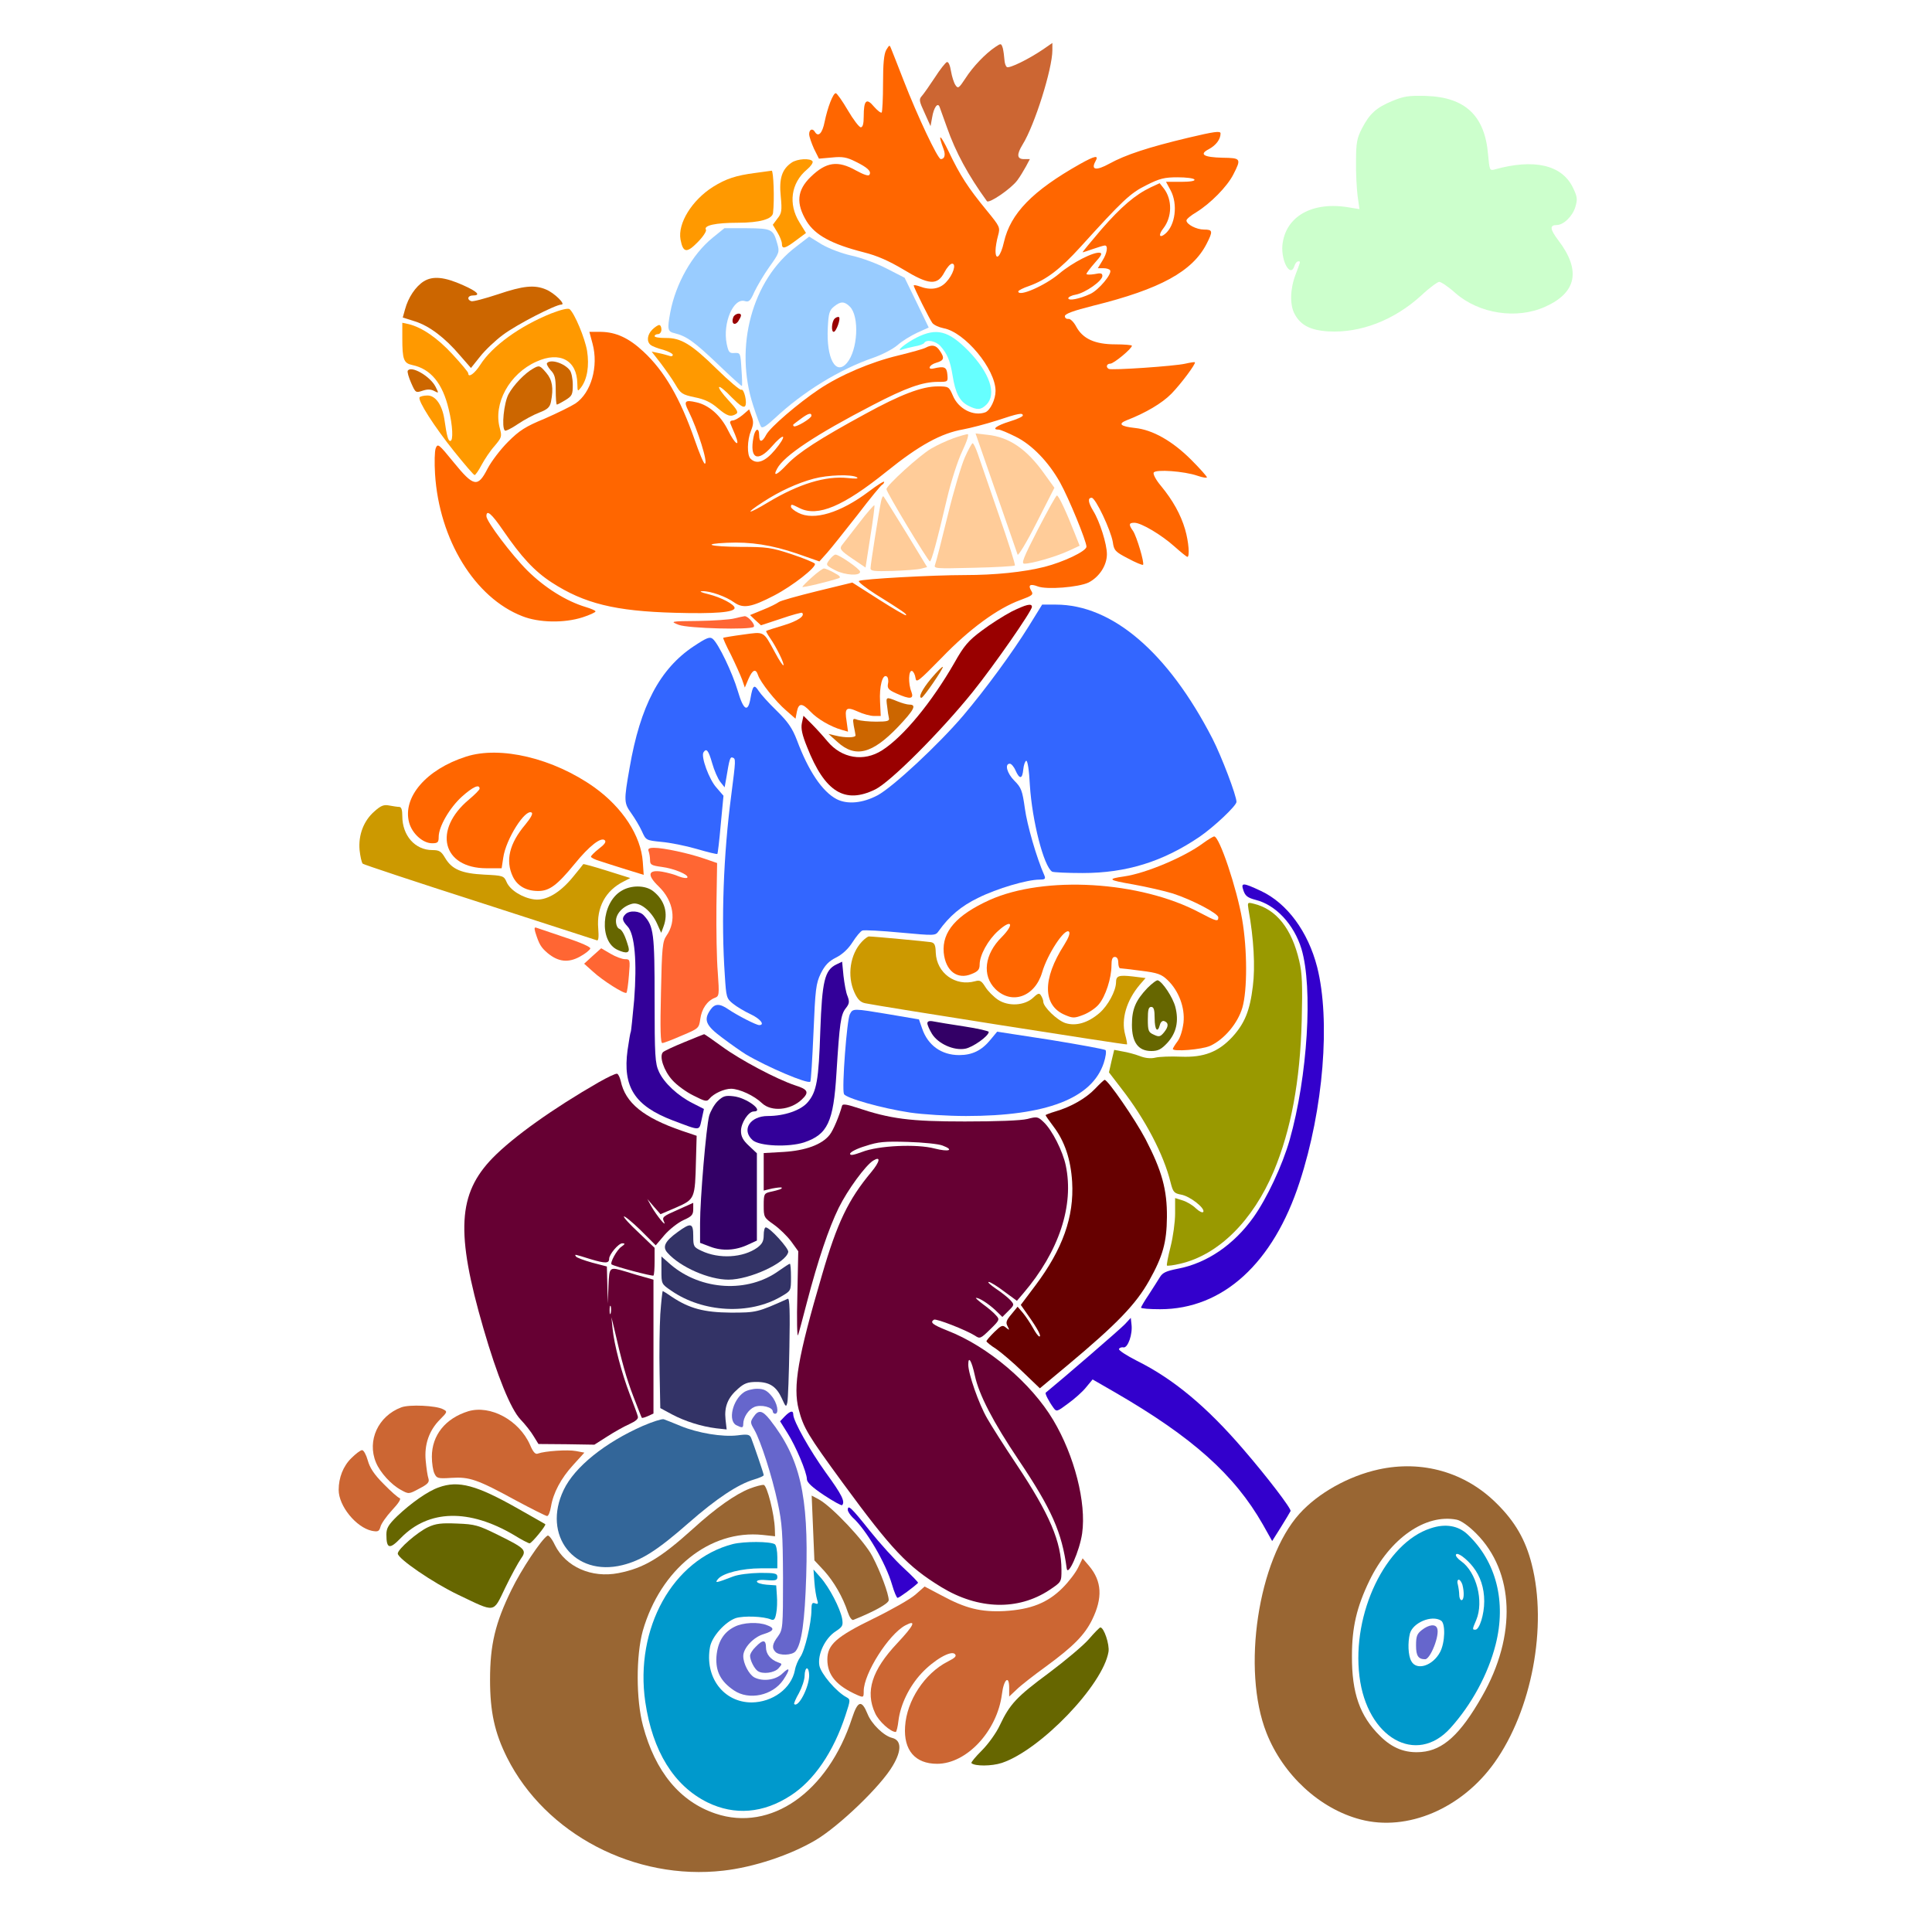 <?xml version="1.0" encoding="UTF-8" standalone="no"?>
<svg
   xmlns:dc="http://purl.org/dc/elements/1.1/"
   xmlns:cc="http://creativecommons.org/ns#"
   xmlns:rdf="http://www.w3.org/1999/02/22-rdf-syntax-ns#"
   xmlns:svg="http://www.w3.org/2000/svg"
   xmlns="http://www.w3.org/2000/svg"
   xmlns:sodipodi="http://sodipodi.sourceforge.net/DTD/sodipodi-0.dtd"
   xmlns:inkscape="http://www.inkscape.org/namespaces/inkscape"
   version="1.0"
   width="850pt"
   height="850pt"
   viewBox="0 0 850 850"
   preserveAspectRatio="xMidYMid meet"
   id="svg2"
   inkscape:version="0.91 r13725"
   sodipodi:docname="Animal_2018916_50.svg">
  <defs
     id="defs158" />
  <sodipodi:namedview
     pagecolor="#ffffff"
     bordercolor="#666666"
     borderopacity="1"
     objecttolerance="10"
     gridtolerance="10"
     guidetolerance="10"
     inkscape:pageopacity="0"
     inkscape:pageshadow="2"
     inkscape:window-width="1920"
     inkscape:window-height="979"
     id="namedview156"
     showgrid="false"
     inkscape:zoom="0.44423529"
     inkscape:cx="551.30554"
     inkscape:cy="360.18492"
     inkscape:window-x="0"
     inkscape:window-y="1"
     inkscape:window-maximized="1"
     inkscape:current-layer="svg2" />
  <g
     transform="translate(0,850) scale(0.1,-0.1)"
     fill="#000000"
     stroke="none"
     id="g6">
    <path
       d="M0 4250 l0 -4250 4250 0 4250 0 0 4250 0 4250 -4250 0 -4250 0 0 -4250z m4662 4054 c-7 -124 -50 -280 -113 -407 -28 -57 -28 -59 -9 -64 55 -15 -24 -154 -125 -221 l-44 -29 25 -24 c25 -23 26 -24 37 -4 23 41 114 129 182 175 81 54 217 130 234 130 6 0 11 -12 11 -26 0 -17 4 -24 13 -21 97 43 170 67 317 103 96 24 186 44 199 44 21 0 23 -3 16 -37 -3 -21 -13 -49 -22 -61 -20 -32 -12 -36 47 -25 57 12 64 6 55 -40 -19 -86 -82 -172 -170 -232 -30 -21 -55 -43 -55 -48 0 -6 22 -7 55 -3 67 8 70 -1 24 -92 -62 -124 -204 -212 -451 -279 -76 -20 -138 -41 -138 -46 0 -5 15 -24 33 -42 40 -40 105 -53 179 -36 28 6 54 9 59 6 10 -7 -5 -48 -33 -88 l-22 -30 107 6 c63 4 131 15 164 26 32 11 61 17 65 15 22 -14 -77 -171 -144 -229 -24 -20 -60 -46 -82 -57 l-39 -20 69 -33 c38 -19 95 -57 126 -84 67 -61 152 -171 141 -182 -5 -5 -40 2 -78 15 -39 13 -94 27 -124 31 l-54 7 37 -47 c72 -95 112 -214 104 -307 -3 -26 -8 -51 -11 -55 -4 -3 -32 18 -63 46 -60 55 -143 115 -149 109 -2 -2 2 -26 10 -53 17 -56 20 -135 4 -135 -5 0 -27 11 -47 25 -20 14 -42 25 -48 25 -6 0 -17 7 -24 15 -19 23 -26 19 -45 -31 -23 -60 -76 -96 -151 -102 -30 -2 -56 -8 -59 -12 -2 -4 26 -12 63 -19 106 -19 220 -81 315 -171 96 -91 168 -188 266 -359 73 -127 123 -243 143 -332 l12 -50 -51 -52 -50 -52 42 -99 c40 -97 42 -99 83 -111 61 -18 134 -69 192 -131 156 -172 205 -470 140 -863 -79 -478 -233 -757 -484 -877 -88 -43 -159 -57 -260 -52 l-81 3 0 -50 c0 -27 -3 -63 -8 -80 -7 -29 -5 -31 62 -67 181 -98 428 -338 629 -615 l20 -27 48 43 c56 49 203 123 284 142 79 20 242 17 315 -5 212 -63 364 -222 420 -441 23 -88 30 -246 15 -361 -34 -277 -128 -485 -286 -634 -242 -228 -564 -228 -795 0 -112 110 -174 229 -205 388 -30 157 -10 412 46 587 l29 89 -40 76 c-117 217 -296 382 -623 572 l-100 57 -50 -47 c-28 -26 -62 -54 -75 -63 l-24 -15 36 -74 c57 -121 78 -203 84 -325 3 -60 1 -129 -5 -152 -9 -38 -7 -44 15 -65 56 -52 85 -157 65 -231 -9 -33 -8 -42 13 -73 34 -50 39 -86 21 -148 -23 -80 -101 -189 -210 -294 -179 -173 -311 -232 -424 -187 -29 12 -45 13 -66 5 -51 -19 -130 -12 -170 15 -20 14 -38 25 -40 25 -2 0 -23 -31 -48 -68 -100 -149 -248 -278 -411 -356 -560 -269 -1248 20 -1383 580 -29 119 -18 354 21 454 4 12 -8 21 -47 34 -82 29 -206 93 -285 148 -76 53 -163 138 -163 160 0 8 -21 19 -46 26 -62 17 -98 44 -129 97 -64 109 -31 247 74 307 28 16 42 33 54 69 42 117 182 168 327 119 50 -17 67 -18 110 -9 34 7 65 8 97 1 26 -6 49 -9 50 -8 2 2 -15 51 -36 109 -22 59 -56 162 -75 230 -134 474 -113 638 108 829 94 81 274 204 414 282 56 31 102 61 102 65 0 5 9 60 20 122 24 136 24 149 6 149 -18 0 -154 91 -185 123 -18 20 -30 24 -56 20 -46 -7 -119 27 -145 69 -11 18 -26 52 -32 76 l-12 42 -281 91 c-517 167 -463 145 -475 187 -26 96 -2 181 70 246 40 36 45 38 90 32 l48 -6 25 43 c91 154 320 233 532 182 121 -28 268 -102 354 -177 18 -16 35 -28 37 -25 2 2 13 55 23 118 47 273 138 454 278 551 l46 31 -71 18 c-39 10 -85 26 -104 35 -18 10 -71 23 -118 30 -83 13 -87 13 -150 -13 -138 -55 -258 -53 -376 7 l-56 28 -29 -32 c-57 -61 -123 -167 -146 -233 -20 -55 -23 -60 -19 -28 8 59 58 151 123 229 l58 69 -74 76 c-68 69 -78 75 -110 73 -59 -5 -134 -48 -196 -112 -31 -34 -60 -59 -62 -56 -3 3 23 34 58 69 65 64 125 99 191 111 l38 7 -36 69 c-34 66 -37 70 -86 85 -59 17 -156 20 -209 5 -20 -6 -53 -21 -73 -35 -20 -14 -39 -25 -43 -25 -14 0 25 34 61 52 50 26 184 36 252 19 26 -7 48 -10 50 -8 2 2 -5 29 -15 59 -36 105 -50 258 -32 353 6 34 3 46 -21 83 -42 62 -95 178 -113 247 -31 120 -12 283 42 353 64 85 132 91 274 24 l87 -40 68 25 c150 54 257 6 346 -156 16 -29 21 -31 72 -31 43 0 69 -7 120 -34 l66 -35 0 25 c0 27 40 74 64 74 15 0 20 10 31 70 4 19 23 72 42 118 33 77 34 84 20 106 -44 67 -25 163 50 246 76 85 151 119 305 140 51 7 93 19 110 31 15 11 44 23 63 26 29 5 35 9 29 22 -13 28 -17 112 -5 124 7 7 16 5 31 -8 22 -20 21 -21 41 55 15 59 46 120 62 120 6 0 30 -27 53 -60 l41 -60 12 41 c14 45 38 61 56 36 7 -10 14 -17 16 -17 2 0 4 39 4 88 1 69 5 97 23 134 23 47 49 68 57 45 16 -45 75 -207 85 -232 l11 -29 24 42 c37 65 115 162 130 162 9 0 16 -18 20 -55 4 -30 10 -55 14 -55 3 0 19 18 34 40 27 38 144 130 165 130 12 0 17 -15 28 -72 l6 -38 57 30 c31 17 74 46 96 65 22 19 45 33 50 31 6 -2 9 -28 7 -62z m1766 -238 c83 -46 127 -119 139 -229 l6 -59 36 6 c137 25 210 16 280 -35 48 -34 77 -101 66 -155 -7 -40 -62 -104 -88 -104 -12 0 -5 -16 25 -59 41 -60 57 -123 44 -175 -11 -43 -62 -91 -128 -122 -56 -26 -74 -29 -163 -29 -112 1 -170 19 -252 82 -24 18 -54 33 -67 33 -14 0 -47 -21 -85 -55 -34 -30 -84 -66 -111 -80 -139 -70 -319 -85 -398 -32 -53 35 -77 95 -69 173 5 48 2 61 -16 86 -18 24 -22 43 -22 98 0 60 4 74 30 111 47 66 109 93 216 92 l85 -1 -7 47 c-13 77 -10 194 6 248 21 71 84 137 160 169 53 22 72 24 160 22 88 -3 106 -7 153 -32z"
       id="path8"
       style="fill:none" />
    <path
       d="M4380 8294 c-45 -30 -100 -88 -132 -138 -29 -44 -33 -47 -44 -31 -7 10 -16 38 -20 62 -4 25 -11 42 -18 40 -6 -2 -30 -32 -53 -68 -23 -35 -49 -72 -57 -81 -14 -15 -12 -23 12 -75 l26 -58 7 38 c7 44 25 69 33 46 3 -8 17 -48 32 -89 38 -109 94 -212 176 -325 9 -12 107 55 134 92 12 16 28 43 38 61 l17 32 -26 0 c-31 0 -33 20 -6 64 53 85 131 333 131 415 l0 32 -42 -29 c-62 -42 -147 -84 -158 -77 -6 4 -10 18 -11 33 -1 15 -4 37 -7 50 -7 22 -8 22 -32 6z"
       id="path10"
       style="fill:#cc6633" />
    <path
       d="M3899 8280 c-10 -18 -14 -60 -14 -147 0 -67 -3 -124 -6 -128 -4 -3 -19 9 -34 26 -33 40 -45 28 -45 -43 0 -32 -4 -48 -13 -48 -7 0 -33 34 -57 75 -24 41 -48 75 -53 75 -12 0 -36 -63 -49 -126 -10 -51 -28 -69 -43 -44 -10 17 -25 11 -25 -10 0 -11 10 -39 21 -64 l22 -44 57 5 c47 5 66 1 104 -18 53 -26 71 -43 61 -58 -4 -7 -26 1 -59 19 -80 45 -131 38 -199 -28 -61 -59 -66 -117 -18 -196 38 -61 110 -100 251 -136 60 -15 111 -38 175 -76 112 -68 149 -71 180 -12 11 21 26 38 34 38 20 0 4 -50 -27 -82 -28 -30 -69 -36 -116 -18 -14 5 -26 7 -26 4 0 -9 70 -149 82 -165 7 -9 29 -19 49 -23 94 -17 229 -180 229 -276 0 -37 -23 -85 -45 -94 -52 -19 -119 15 -143 74 -17 39 -18 40 -67 40 -69 0 -163 -36 -318 -121 -204 -111 -294 -170 -344 -222 -45 -48 -64 -56 -44 -19 30 57 170 150 421 280 146 76 219 102 287 102 44 0 44 0 41 33 -3 32 -13 37 -60 26 -30 -7 -20 16 11 25 35 10 38 21 15 54 -16 24 -34 27 -62 12 -9 -5 -63 -20 -120 -34 -121 -29 -255 -86 -349 -149 -91 -61 -215 -167 -232 -200 -18 -34 -31 -35 -31 -2 0 37 -18 30 -25 -9 -18 -94 18 -112 81 -40 23 27 45 46 49 42 4 -4 -12 -30 -35 -57 -44 -53 -81 -66 -108 -39 -16 16 -15 81 2 123 11 27 12 41 3 64 l-11 30 -29 -25 c-16 -13 -35 -24 -44 -24 -8 0 -13 -6 -10 -12 3 -7 12 -30 21 -50 25 -60 0 -44 -31 19 -32 65 -84 111 -139 123 -51 12 -57 5 -35 -38 40 -80 88 -232 72 -232 -5 0 -25 48 -45 106 -63 180 -132 301 -225 387 -64 60 -121 86 -187 87 l-51 0 14 -52 c27 -100 -6 -216 -75 -263 -20 -13 -81 -43 -136 -67 -85 -35 -111 -52 -161 -102 -34 -34 -74 -87 -90 -118 -43 -84 -61 -80 -149 28 -66 81 -70 84 -79 62 -5 -13 -6 -63 -3 -113 18 -289 175 -545 384 -626 73 -29 184 -31 265 -5 31 10 57 22 57 26 0 4 -19 12 -42 19 -87 26 -181 85 -258 161 -70 70 -180 216 -180 239 0 31 23 11 73 -62 81 -118 138 -180 215 -230 142 -92 278 -126 542 -133 174 -5 261 2 262 21 1 15 -59 47 -116 61 -33 8 -42 13 -25 13 34 1 103 -23 140 -50 39 -27 75 -21 175 31 81 42 188 126 179 140 -3 5 -49 24 -103 42 -88 29 -108 32 -224 32 -135 1 -175 13 -60 18 105 5 198 -10 307 -47 l100 -35 34 38 c18 20 78 96 134 167 55 72 104 132 109 133 4 2 8 8 8 12 0 5 -30 -14 -67 -42 -125 -94 -242 -130 -311 -94 -18 9 -32 21 -32 26 0 13 1 13 39 -6 79 -39 191 8 381 161 145 117 241 169 338 186 32 6 98 23 148 39 96 32 114 35 114 22 0 -5 -27 -17 -60 -27 -55 -17 -79 -35 -47 -35 8 0 41 -14 75 -31 72 -35 146 -112 196 -202 38 -68 116 -258 116 -282 0 -20 -102 -68 -185 -89 -91 -23 -217 -36 -350 -36 -142 0 -453 -17 -466 -26 -5 -3 28 -29 73 -58 122 -76 139 -88 134 -93 -2 -2 -56 29 -120 70 l-116 74 -156 -38 c-85 -21 -161 -42 -168 -48 -8 -6 -39 -22 -70 -34 l-56 -23 24 -23 24 -22 88 29 c49 17 91 28 93 26 14 -14 -19 -36 -81 -55 -40 -12 -75 -23 -77 -25 -2 -1 6 -15 17 -31 28 -40 64 -114 59 -120 -3 -2 -19 22 -36 54 -54 99 -46 94 -142 81 -46 -6 -85 -13 -87 -14 -2 -1 13 -35 34 -75 20 -41 42 -90 49 -109 l12 -35 16 38 c18 41 32 47 42 17 10 -31 78 -117 124 -156 l41 -36 6 31 c8 39 23 39 60 0 30 -32 88 -66 137 -80 l28 -8 -6 44 c-10 61 -2 67 48 45 23 -11 56 -20 72 -20 l30 0 -3 62 c-4 68 11 124 29 112 6 -3 9 -18 6 -31 -4 -21 1 -28 37 -44 60 -27 78 -25 66 7 -15 37 -13 97 3 92 6 -3 13 -16 15 -31 3 -23 12 -16 115 89 122 127 247 218 346 254 54 20 59 24 48 41 -15 25 -5 32 29 19 39 -15 178 -4 223 17 47 24 81 75 81 125 0 44 -31 143 -60 190 -23 38 -25 58 -7 58 17 0 84 -142 93 -195 5 -37 11 -43 67 -72 33 -18 63 -30 66 -28 7 8 -28 125 -44 149 -20 28 -19 36 6 36 30 0 119 -53 177 -105 28 -25 53 -45 56 -45 11 0 6 66 -10 121 -19 65 -54 128 -106 191 -23 27 -36 53 -32 59 9 15 134 6 192 -14 23 -8 42 -11 42 -7 0 4 -31 39 -69 77 -83 83 -170 132 -247 140 -64 7 -77 18 -37 34 83 32 156 75 197 117 42 43 109 133 103 138 -1 2 -20 -1 -42 -6 -47 -11 -327 -30 -337 -23 -14 8 -9 23 7 23 15 0 95 66 95 79 0 3 -33 6 -73 6 -89 0 -143 24 -172 78 -11 21 -27 36 -35 34 -8 -1 -15 4 -15 12 0 10 37 24 125 46 295 73 437 151 499 273 28 55 27 62 -12 62 -33 0 -77 23 -77 40 0 6 19 22 43 36 63 39 136 113 163 166 36 70 34 73 -47 74 -84 2 -105 15 -60 38 31 17 51 43 51 69 0 12 -28 8 -142 -19 -176 -42 -276 -75 -347 -114 -58 -32 -82 -28 -62 9 17 30 0 27 -68 -11 -209 -118 -305 -217 -334 -343 -14 -63 -37 -87 -37 -38 0 15 5 45 11 66 10 37 9 39 -49 110 -83 101 -118 155 -168 260 -38 79 -50 84 -22 9 9 -25 3 -42 -13 -42 -13 0 -103 190 -163 345 -26 66 -50 129 -55 140 -7 19 -8 18 -22 -5z m1356 -570 c4 -6 -18 -10 -59 -10 l-66 0 20 -37 c33 -61 21 -155 -24 -192 -25 -21 -31 -5 -8 24 39 50 40 126 3 175 l-19 24 -39 -18 c-69 -33 -130 -85 -218 -186 -47 -55 -84 -100 -82 -100 3 0 24 7 47 15 23 8 46 15 51 15 15 0 10 -34 -11 -67 l-20 -33 25 0 c13 0 26 -4 29 -9 10 -15 -50 -87 -87 -104 -47 -22 -97 -32 -97 -19 0 5 15 13 34 16 41 8 116 60 116 82 0 12 -7 14 -35 8 -19 -3 -35 -3 -35 1 0 4 17 26 37 49 28 31 34 42 22 44 -27 5 -121 -43 -179 -92 -63 -53 -180 -104 -180 -78 0 4 21 15 48 24 75 27 137 74 225 171 185 204 219 237 290 272 59 30 80 35 138 35 37 0 71 -4 74 -10z m-1685 -1039 c0 -12 -71 -54 -78 -46 -3 3 -3 6 -1 8 2 2 17 13 33 25 31 23 46 28 46 13z m200 -271 c9 -6 -5 -7 -41 -3 -97 10 -214 -26 -348 -106 -92 -56 -110 -55 -23 1 72 47 151 83 222 102 63 17 168 20 190 6z"
       id="path12"
       style="fill:#ff6600" />
    <path
       d="M3482 7784 c-42 -29 -55 -70 -47 -148 6 -63 4 -75 -15 -98 l-20 -27 20 -33 c11 -18 20 -41 20 -50 0 -26 14 -22 63 15 l43 32 -29 47 c-50 81 -37 173 33 232 17 14 28 30 25 36 -9 15 -68 12 -93 -6z"
       id="path14"
       style="fill:#ff9900" />
    <path
       d="M3322 7739 c-84 -11 -127 -25 -185 -61 -93 -59 -156 -161 -143 -232 11 -58 27 -61 75 -12 24 24 40 49 37 55 -12 19 42 31 140 31 96 0 152 16 155 43 7 58 2 187 -6 186 -5 -1 -38 -5 -73 -10z"
       id="path16"
       style="fill:#ff9900" />
    <path
       d="M3134 7453 c-88 -72 -161 -200 -185 -327 -14 -75 -12 -85 19 -92 53 -13 87 -38 190 -136 57 -55 105 -98 106 -96 2 1 1 35 -2 75 -4 70 -5 71 -30 70 -23 -2 -27 3 -35 41 -18 91 30 204 81 187 17 -5 24 2 41 41 12 25 41 75 66 110 44 61 45 66 35 101 -18 65 -24 68 -134 69 l-99 0 -53 -43z"
       id="path18"
       style="fill:#99ccff" />
    <path
       d="M3503 7415 c-194 -146 -274 -442 -189 -700 14 -44 30 -86 34 -92 6 -9 23 2 61 37 125 117 285 215 433 266 38 13 86 38 106 55 20 18 59 42 87 55 l51 23 -53 110 -53 109 -78 40 c-42 22 -112 48 -154 57 -45 10 -100 31 -133 50 l-55 34 -57 -44z m236 -264 c43 -43 35 -192 -13 -248 -49 -57 -91 20 -84 155 3 63 7 77 27 93 29 24 46 24 70 0z"
       id="path20"
       style="fill:#99ccff" />
    <path
       d="M3672 7098 c-13 -13 -16 -58 -4 -58 11 0 32 59 23 65 -4 2 -13 -1 -19 -7z"
       id="path22"
       style="fill:#990000" />
    <path
       d="M1864 7262 c-36 -23 -68 -71 -82 -123 l-10 -36 54 -17 c63 -20 132 -72 198 -150 l48 -55 40 50 c21 27 67 71 101 96 60 45 231 133 257 133 21 0 -31 51 -67 66 -51 22 -101 17 -213 -21 -58 -19 -110 -33 -117 -30 -20 7 -15 25 7 25 37 0 21 17 -42 45 -82 37 -134 42 -174 17z"
       id="path24"
       style="fill:#cc6600" />
    <path
       d="M2425 7121 c-139 -56 -260 -144 -312 -226 -25 -39 -53 -59 -53 -37 0 5 -31 42 -69 83 -66 72 -135 119 -193 133 l-28 6 0 -67 c0 -95 6 -111 44 -119 81 -17 133 -80 160 -194 18 -73 21 -140 7 -140 -9 0 -15 19 -26 96 -10 63 -39 104 -74 104 -17 0 -32 -4 -35 -8 -9 -14 64 -128 152 -238 46 -57 86 -104 90 -104 4 0 18 20 31 45 13 24 38 62 57 83 31 37 33 41 23 78 -30 108 42 240 161 293 103 47 179 6 180 -97 1 -35 1 -36 16 -17 28 37 37 96 27 161 -10 58 -55 165 -77 184 -7 5 -37 -2 -81 -19z"
       id="path26"
       style="fill:#ff9900" />
    <path
       d="M3226 7104 c-10 -26 5 -39 21 -19 7 11 13 22 13 27 0 15 -28 8 -34 -8z"
       id="path28"
       style="fill:#990000" />
    <path
       d="M2870 7050 c-23 -23 -26 -53 -7 -68 6 -5 31 -15 55 -21 23 -7 42 -17 42 -22 0 -7 -8 -8 -17 -4 -10 3 -31 9 -47 12 l-29 6 39 -50 c21 -28 51 -70 65 -94 24 -41 30 -45 86 -57 42 -8 71 -22 100 -47 42 -36 58 -41 82 -26 11 7 3 20 -34 60 -26 28 -45 54 -41 58 3 4 28 -16 55 -45 36 -36 52 -47 59 -39 11 14 -5 80 -17 72 -5 -2 -53 38 -107 91 -112 110 -158 138 -226 137 -27 0 -48 3 -48 8 0 5 7 9 15 9 8 0 15 9 15 20 0 11 -4 20 -10 20 -5 0 -19 -9 -30 -20z"
       id="path30"
       style="fill:#ff9900" />
    <path
       d="M4033 7015 c-51 -26 -99 -66 -61 -52 9 3 33 9 52 13 20 3 39 10 42 15 10 17 50 9 71 -13 31 -35 43 -64 54 -130 12 -77 31 -114 69 -133 39 -20 56 -19 80 5 46 46 15 139 -80 237 -87 88 -139 102 -227 58z"
       id="path32"
       style="fill:#66ffff" />
    <path
       d="M2407 6903 c-4 -3 3 -17 15 -31 19 -19 23 -35 23 -88 0 -35 2 -64 5 -64 3 0 20 9 38 20 29 18 32 24 32 67 0 27 -6 55 -13 64 -24 31 -83 50 -100 32z"
       id="path34"
       style="fill:#cc6600" />
    <path
       d="M2345 6878 c-36 -20 -86 -72 -108 -113 -20 -38 -31 -145 -16 -159 3 -4 29 9 57 28 28 19 71 42 95 51 36 14 46 23 51 47 12 61 6 96 -20 127 -29 34 -31 35 -59 19z"
       id="path36"
       style="fill:#cc6600" />
    <path
       d="M1794 6869 c-3 -5 4 -29 15 -54 19 -43 20 -44 50 -34 21 7 36 7 51 -1 21 -11 21 -11 6 19 -24 46 -107 94 -122 70z"
       id="path38"
       style="fill:#cc6600" />
    <path
       d="M4195 6572 c-28 -10 -72 -30 -99 -46 -51 -30 -196 -162 -196 -178 0 -14 183 -317 191 -318 7 0 29 79 77 283 17 71 46 162 66 203 21 44 30 74 23 74 -7 -1 -35 -8 -62 -18z"
       id="path40"
       style="fill:#ffcc99" />
    <path
       d="M4382 6334 c50 -143 92 -266 95 -274 2 -8 40 54 83 139 l79 155 -44 61 c-77 109 -155 162 -250 172 l-53 6 90 -259z"
       id="path42"
       style="fill:#ffcc99" />
    <path
       d="M4245 6488 c-15 -34 -50 -150 -76 -258 -26 -107 -51 -204 -55 -214 -7 -18 0 -18 169 -14 97 2 179 7 182 10 3 3 -29 104 -71 224 -41 120 -83 240 -92 267 -9 26 -19 47 -23 47 -3 0 -19 -28 -34 -62z"
       id="path44"
       style="fill:#ffcc99" />
    <path
       d="M3876 6293 c-10 -48 -46 -277 -46 -293 0 -13 16 -14 97 -12 54 2 110 6 125 10 l27 7 -93 153 c-52 84 -96 155 -99 158 -3 3 -8 -7 -11 -23z"
       id="path46"
       style="fill:#ffcc99" />
    <path
       d="M4566 6170 c-64 -125 -74 -150 -59 -150 32 0 136 30 191 55 l52 24 -21 53 c-36 92 -71 168 -79 168 -4 0 -41 -67 -84 -150z"
       id="path48"
       style="fill:#ffcc99" />
    <path
       d="M3779 6198 c-35 -45 -69 -89 -76 -98 -10 -15 -4 -23 46 -57 l59 -40 21 135 c12 74 20 137 18 139 -2 2 -33 -33 -68 -79z"
       id="path50"
       style="fill:#ffcc99" />
    <path
       d="M3649 6037 c-17 -23 -16 -24 26 -46 42 -22 111 -26 109 -6 -1 12 -92 75 -108 75 -6 0 -18 -11 -27 -23z"
       id="path52"
       style="fill:#ffcc99" />
    <path
       d="M3573 5961 c-24 -21 -43 -41 -43 -43 0 -5 119 24 160 38 11 4 5 11 -20 24 -19 11 -39 19 -45 19 -5 0 -29 -17 -52 -38z"
       id="path54"
       style="fill:#ffcc99" />
    <path
       d="M4450 5809 c-34 -18 -93 -55 -131 -84 -58 -43 -78 -66 -120 -141 -100 -174 -224 -325 -318 -385 -81 -52 -178 -36 -241 40 -19 23 -51 58 -70 77 l-35 35 -7 -32 c-5 -24 1 -52 23 -106 78 -198 166 -252 300 -186 67 33 287 253 428 428 95 118 261 357 261 375 0 17 -25 11 -90 -21z"
       id="path56"
       style="fill:#990000" />
    <path
       d="M4525 5743 c-71 -114 -188 -274 -287 -391 -109 -128 -310 -315 -377 -351 -66 -35 -133 -41 -180 -17 -63 33 -124 123 -175 260 -20 52 -39 80 -89 129 -35 34 -70 73 -79 87 -20 31 -26 25 -36 -31 -11 -66 -31 -55 -56 31 -24 81 -85 208 -110 229 -13 11 -26 6 -85 -33 -148 -99 -234 -261 -281 -534 -26 -147 -25 -155 8 -201 15 -21 36 -56 46 -78 18 -40 18 -40 86 -47 37 -3 107 -17 155 -31 48 -14 89 -24 91 -22 2 2 9 60 15 130 l12 126 -31 36 c-32 35 -69 136 -57 155 13 20 22 9 38 -47 9 -32 25 -69 36 -83 l19 -24 7 39 c14 85 17 96 28 92 15 -5 14 -10 -6 -167 -34 -258 -45 -549 -28 -793 6 -94 7 -100 36 -123 16 -13 51 -34 77 -46 43 -20 65 -48 38 -48 -13 0 -95 42 -135 69 -39 27 -60 26 -79 -1 -32 -45 -21 -70 52 -124 37 -28 83 -60 102 -72 96 -57 273 -132 285 -121 3 3 9 101 14 217 8 192 11 215 32 259 18 36 35 54 67 70 28 14 54 38 73 68 16 25 35 48 43 51 8 3 84 -1 168 -9 153 -14 153 -14 168 7 46 65 99 110 174 146 82 41 215 80 269 80 24 0 28 3 22 18 -35 79 -76 222 -86 295 -11 79 -16 92 -46 122 -33 33 -44 75 -20 75 6 0 18 -13 25 -30 18 -40 30 -38 34 5 2 20 8 36 13 38 6 1 13 -43 16 -108 10 -156 61 -357 98 -380 6 -3 66 -6 134 -6 193 0 353 50 514 159 63 43 163 137 163 154 0 28 -66 201 -106 279 -196 380 -441 589 -689 589 l-60 0 -60 -97z"
       id="path58"
       style="fill:#3366ff" />
    <path
       d="M3230 5779 c-19 -5 -91 -10 -159 -11 -122 -1 -124 -2 -85 -17 42 -16 315 -23 330 -9 9 9 -25 48 -40 47 -6 -1 -27 -5 -46 -10z"
       id="path60"
       style="fill:#ff6633" />
    <path
       d="M4096 5514 c-40 -48 -57 -84 -42 -84 9 0 98 131 94 136 -3 2 -26 -21 -52 -52z"
       id="path62"
       style="fill:#cc6600" />
    <path
       d="M3903 5393 c2 -21 6 -45 8 -53 3 -12 -8 -15 -56 -15 -33 0 -70 4 -82 8 -21 8 -22 6 -17 -25 4 -18 7 -37 8 -43 1 -11 -45 -12 -89 -1 l-30 7 39 -35 c79 -72 153 -53 267 66 71 75 83 98 50 98 -10 0 -35 7 -54 15 -49 20 -50 20 -44 -22z"
       id="path64"
       style="fill:#cc6600" />
    <path
       d="M2050 5171 c-175 -56 -280 -179 -250 -290 13 -48 60 -91 101 -91 25 0 29 4 29 28 0 45 48 128 102 177 48 43 78 57 78 35 0 -5 -21 -26 -46 -47 -161 -134 -118 -303 77 -303 l66 0 7 46 c11 81 97 217 125 199 7 -4 -4 -24 -28 -53 -70 -83 -88 -158 -55 -228 20 -42 59 -64 112 -64 49 0 83 25 160 119 65 80 117 120 133 104 7 -7 -2 -19 -26 -37 -19 -15 -35 -31 -35 -35 0 -4 17 -13 38 -19 20 -7 72 -23 116 -37 l78 -24 -4 57 c-8 115 -89 239 -213 328 -180 128 -414 184 -565 135z"
       id="path66"
       style="fill:#ff6600" />
    <path
       d="M1647 4930 c-47 -41 -71 -104 -65 -170 3 -28 9 -55 14 -60 5 -4 236 -81 514 -170 278 -90 510 -165 516 -167 7 -3 9 14 6 52 -8 93 32 167 112 207 l29 15 -102 32 c-57 18 -104 31 -105 29 -1 -2 -21 -27 -45 -56 -58 -71 -119 -106 -171 -99 -52 7 -106 41 -121 76 -12 28 -16 29 -98 33 -100 5 -143 23 -173 74 -17 29 -26 34 -56 34 -76 0 -132 64 -132 149 0 28 -4 41 -14 41 -7 0 -27 3 -43 6 -24 5 -37 0 -66 -26z"
       id="path68"
       style="fill:#cc9900" />
    <path
       d="M5294 4791 c-83 -62 -255 -134 -349 -147 -76 -11 -70 -16 40 -35 61 -11 139 -29 175 -40 86 -28 200 -88 200 -105 0 -20 -8 -18 -82 21 -261 139 -683 164 -925 55 -145 -66 -209 -139 -201 -231 8 -81 60 -121 123 -94 28 11 35 20 35 41 0 42 37 109 82 149 60 54 72 30 15 -28 -76 -75 -87 -169 -28 -228 72 -71 174 -35 206 73 23 80 100 197 118 179 6 -6 -1 -26 -21 -58 -97 -151 -95 -268 5 -309 33 -14 40 -14 79 1 24 9 55 30 68 46 30 35 56 116 56 171 0 27 4 38 15 38 9 0 15 -9 15 -25 0 -14 4 -25 8 -25 5 0 47 -5 93 -11 72 -9 89 -15 116 -41 49 -47 77 -121 70 -187 -4 -32 -14 -66 -26 -82 -12 -16 -21 -31 -21 -34 0 -13 128 -3 165 14 61 28 121 99 141 168 22 76 22 255 -1 388 -24 138 -100 365 -123 365 -4 0 -26 -13 -48 -29z"
       id="path70"
       style="fill:#ff6600" />
    <path
       d="M2854 4754 c3 -9 6 -26 6 -39 0 -19 6 -23 51 -29 55 -7 121 -35 113 -47 -2 -4 -19 -2 -37 5 -17 8 -51 17 -74 21 -62 10 -68 -14 -15 -65 66 -64 80 -152 34 -217 -17 -25 -20 -50 -24 -250 -4 -162 -2 -223 6 -222 6 0 45 15 86 33 74 31 75 32 81 73 6 44 30 80 64 93 19 7 20 13 13 111 -5 57 -7 189 -6 293 l3 189 -55 19 c-69 24 -181 48 -222 48 -23 0 -29 -4 -24 -16z"
       id="path72"
       style="fill:#ff6633" />
    <path
       d="M5471 4581 c8 -23 19 -31 53 -40 89 -22 169 -108 202 -216 51 -171 27 -561 -52 -840 -32 -112 -100 -257 -159 -340 -87 -122 -206 -203 -334 -227 -50 -10 -66 -17 -78 -37 -9 -15 -31 -49 -49 -77 -19 -28 -34 -54 -34 -57 0 -4 38 -7 84 -7 276 0 498 202 614 560 105 321 136 712 77 945 -40 156 -132 281 -247 335 -81 38 -90 38 -77 1z"
       id="path74"
       style="fill:#3300cc" />
    <path
       d="M2733 4580 c-88 -53 -98 -222 -16 -259 39 -18 55 -14 48 12 -14 49 -27 76 -41 81 -8 3 -14 18 -14 34 0 33 32 66 72 76 34 8 84 -32 109 -88 l18 -40 10 27 c22 58 6 116 -45 156 -34 27 -98 28 -141 1z"
       id="path76"
       style="fill:#666600" />
    <path
       d="M5493 4498 c23 -127 30 -251 19 -337 -13 -108 -36 -164 -91 -224 -61 -65 -124 -90 -225 -86 -45 2 -95 0 -112 -4 -20 -5 -45 -3 -70 7 -21 8 -55 17 -75 20 l-37 7 -12 -50 -11 -49 56 -73 c104 -134 185 -289 215 -411 11 -43 15 -48 47 -54 39 -7 106 -60 97 -76 -4 -5 -18 2 -33 16 -15 15 -42 30 -59 35 l-32 10 0 -68 c0 -37 -9 -103 -20 -146 -11 -43 -18 -80 -16 -83 3 -2 29 1 58 8 169 39 320 189 412 407 76 182 116 396 123 663 4 157 2 208 -11 263 -33 142 -101 227 -200 251 -28 7 -28 6 -23 -26z"
       id="path78"
       style="fill:#999900" />
    <path
       d="M2752 4478 c-17 -17 -15 -28 9 -54 32 -34 42 -157 29 -324 -7 -74 -13 -137 -15 -140 -2 -3 -8 -39 -14 -80 -22 -162 31 -245 198 -309 125 -47 116 -48 128 4 l10 46 -49 25 c-66 33 -127 90 -149 139 -17 36 -19 71 -19 318 0 290 -4 322 -47 369 -18 21 -63 24 -81 6z"
       id="path80"
       style="fill:#330099" />
    <path
       d="M2355 4399 c17 -54 25 -67 54 -92 47 -39 91 -44 142 -16 24 13 44 29 46 36 3 6 -41 26 -109 48 -62 21 -119 40 -127 43 -10 4 -11 -1 -6 -19z"
       id="path82"
       style="fill:#ff6633" />
    <path
       d="M3792 4357 c-52 -55 -66 -150 -33 -223 14 -31 27 -44 48 -48 61 -13 1148 -184 1151 -181 2 2 -2 22 -8 44 -18 67 6 149 64 218 l26 30 -56 7 c-63 7 -74 3 -74 -27 -1 -37 -35 -101 -73 -134 -50 -43 -103 -59 -150 -44 -36 12 -97 71 -97 94 0 7 -5 19 -10 27 -7 12 -13 11 -34 -9 -38 -36 -110 -40 -156 -9 -19 13 -44 38 -55 56 -17 27 -24 31 -45 25 -87 -24 -169 36 -173 125 -1 34 -5 44 -22 47 -18 3 -251 25 -272 25 -5 0 -19 -10 -31 -23z"
       id="path84"
       style="fill:#cc9900" />
    <path
       d="M2607 4294 l-37 -34 38 -34 c43 -40 140 -101 148 -94 3 3 8 38 11 77 6 69 5 71 -17 71 -13 0 -42 11 -64 24 l-41 24 -38 -34z"
       id="path86"
       style="fill:#ff6633" />
    <path
       d="M3680 4257 c-52 -25 -63 -73 -71 -292 -7 -218 -16 -268 -55 -314 -30 -36 -103 -61 -176 -61 -78 0 -117 -61 -67 -106 30 -27 159 -32 227 -10 103 35 129 89 142 304 14 223 19 258 41 286 16 20 17 29 8 53 -7 15 -14 56 -18 90 l-6 62 -25 -12z"
       id="path88"
       style="fill:#330099" />
    <path
       d="M5048 4153 c-52 -55 -68 -93 -68 -162 0 -77 28 -115 85 -115 30 0 44 7 71 36 40 44 51 96 35 158 -11 42 -56 110 -77 117 -5 2 -26 -14 -46 -34z m32 -133 c0 -51 13 -67 23 -29 3 12 11 19 18 17 21 -7 21 -24 1 -49 -17 -21 -23 -22 -46 -11 -23 10 -26 17 -26 67 0 42 3 55 15 55 11 0 15 -12 15 -50z"
       id="path90"
       style="fill:#666600" />
    <path
       d="M3739 4038 c-13 -24 -36 -326 -26 -351 7 -18 166 -63 292 -82 55 -8 165 -15 245 -15 353 0 554 77 606 233 9 27 12 52 8 57 -5 4 -114 24 -243 45 l-234 36 -29 -35 c-39 -48 -81 -68 -138 -68 -78 0 -138 43 -163 117 l-14 40 -129 22 c-162 27 -161 27 -175 1z"
       id="path92"
       style="fill:#3366ff" />
    <path
       d="M4080 3998 c0 -7 9 -28 20 -46 27 -44 96 -75 146 -66 34 6 104 56 104 74 0 4 -48 15 -107 24 -60 9 -120 19 -135 22 -19 4 -28 1 -28 -8z"
       id="path94"
       style="fill:#330066" />
    <path
       d="M3011 3915 c-47 -19 -89 -39 -94 -44 -18 -18 4 -82 40 -122 20 -23 63 -54 94 -69 51 -26 59 -28 70 -14 19 23 65 44 96 44 37 -1 101 -30 136 -64 41 -38 124 -31 174 16 34 32 29 45 -29 63 -81 27 -240 111 -322 171 -41 30 -76 54 -78 54 -1 0 -41 -16 -87 -35z"
       id="path96"
       style="fill:#660033" />
    <path
       d="M2635 3739 c-202 -116 -377 -241 -467 -333 -154 -158 -164 -328 -41 -751 60 -207 120 -355 163 -400 21 -22 47 -55 58 -74 l21 -34 123 -1 123 -2 55 35 c31 20 75 45 98 55 30 14 42 24 38 35 -2 9 -18 52 -35 96 -36 94 -69 219 -76 290 l-5 50 11 -45 c34 -149 55 -225 86 -305 19 -49 35 -91 37 -93 2 -1 14 2 27 8 l24 11 0 295 0 294 -35 10 c-19 5 -57 16 -85 25 -75 22 -74 24 -78 -62 l-3 -78 -2 81 -2 82 -65 17 c-36 10 -68 22 -71 27 -7 11 -9 11 65 -12 64 -19 81 -19 81 2 0 19 41 68 58 68 13 0 13 -3 -4 -15 -20 -13 -52 -72 -43 -78 13 -9 179 -53 184 -49 3 3 5 32 5 64 l0 58 -70 67 c-39 36 -68 68 -65 71 3 3 36 -24 73 -60 l67 -67 39 46 c22 25 59 54 83 65 36 16 43 23 43 48 l0 28 -69 -31 c-64 -28 -69 -32 -60 -51 15 -32 -32 26 -55 66 l-18 33 29 -34 29 -33 70 30 c81 36 82 38 86 208 l3 107 -65 22 c-169 58 -249 123 -269 219 -4 16 -11 31 -16 32 -6 2 -41 -15 -80 -37z m52 -1016 c-3 -10 -5 -4 -5 12 0 17 2 24 5 18 2 -7 2 -21 0 -30z"
       id="path98"
       style="fill:#660033" />
    <path
       d="M4818 3710 c-40 -42 -106 -80 -175 -100 -24 -7 -43 -15 -43 -16 0 -2 15 -24 34 -49 50 -65 77 -146 83 -245 9 -154 -42 -296 -162 -456 l-64 -85 33 -47 c41 -58 59 -92 49 -92 -5 0 -17 17 -28 37 -11 20 -31 50 -44 66 l-24 28 -27 -33 c-23 -27 -26 -37 -17 -53 9 -18 9 -19 -7 -6 -15 13 -21 10 -51 -19 -19 -19 -35 -37 -35 -41 0 -3 19 -19 43 -34 23 -16 76 -61 117 -101 l75 -72 120 100 c219 183 302 269 361 374 60 107 77 168 78 279 1 121 -22 204 -94 343 -45 86 -167 263 -180 261 -3 0 -22 -18 -42 -39z"
       id="path100"
       style="fill:#660000" />
    <path
       d="M3157 3655 c-15 -15 -31 -44 -37 -64 -13 -49 -40 -366 -40 -473 l0 -86 45 -17 c52 -20 112 -17 168 10 l37 17 0 192 0 192 -35 33 c-26 24 -35 41 -35 65 0 36 33 86 56 86 49 0 -31 61 -90 67 -35 4 -45 1 -69 -22z"
       id="path102"
       style="fill:#330066" />
    <path
       d="M3705 3636 c-13 -47 -39 -109 -55 -129 -34 -43 -106 -69 -202 -75 l-88 -5 0 -82 0 -83 37 9 c21 4 39 6 42 4 4 -5 -10 -10 -51 -19 -26 -6 -28 -10 -28 -59 0 -52 1 -54 45 -85 24 -17 58 -50 76 -74 l31 -43 -4 -194 c-3 -107 -1 -186 3 -175 4 10 21 75 39 144 49 187 96 326 140 416 39 79 118 187 152 208 34 21 30 -4 -9 -51 -101 -121 -150 -223 -217 -454 -106 -361 -128 -489 -102 -590 21 -81 40 -113 193 -322 216 -295 286 -369 435 -460 163 -99 337 -103 474 -13 54 36 54 36 54 89 0 123 -52 245 -197 463 -55 82 -113 174 -130 204 -37 64 -83 196 -83 236 0 42 15 17 29 -48 18 -84 80 -204 193 -372 145 -216 190 -318 211 -476 5 -40 57 77 68 154 19 135 -34 342 -127 498 -97 163 -288 325 -466 394 -65 26 -78 36 -59 48 10 6 142 -46 180 -70 22 -15 25 -14 67 27 42 41 43 44 26 62 -9 11 -35 33 -56 48 -21 16 -36 29 -32 29 15 0 52 -24 84 -53 l32 -31 27 27 c26 26 26 27 8 47 -10 11 -39 34 -63 50 -25 17 -39 30 -32 30 7 0 38 -19 68 -42 l56 -41 29 34 c156 183 223 385 186 561 -13 63 -60 156 -97 191 -26 25 -30 25 -72 14 -28 -7 -133 -11 -275 -11 -242 0 -327 11 -479 62 -39 13 -59 16 -61 8z m442 -176 c53 -20 28 -29 -35 -13 -79 21 -248 13 -319 -15 -38 -14 -53 -17 -53 -8 0 7 30 23 68 34 57 19 85 21 187 18 66 -2 135 -9 152 -16z"
       id="path104"
       style="fill:#660033" />
    <path
       d="M2982 3080 c-57 -41 -69 -66 -45 -92 56 -63 182 -118 268 -118 93 0 254 74 263 122 3 15 -81 108 -99 108 -5 0 -9 -15 -9 -34 0 -27 -7 -39 -28 -55 -63 -45 -169 -51 -246 -14 -34 16 -36 19 -36 65 0 58 -10 60 -68 18z"
       id="path106"
       style="fill:#333366" />
    <path
       d="M2910 2911 c0 -60 0 -60 44 -90 139 -96 344 -107 483 -25 43 25 43 25 43 84 0 33 -2 60 -5 60 -3 0 -24 -14 -47 -30 -137 -100 -343 -88 -477 26 l-41 36 0 -61z"
       id="path108"
       style="fill:#333366" />
    <path
       d="M2905 2718 c-3 -57 -5 -173 -3 -258 l3 -155 50 -27 c58 -31 131 -54 196 -62 l46 -5 -5 44 c-6 56 10 96 55 135 27 24 43 30 81 30 58 0 88 -20 112 -73 17 -38 19 -39 24 -17 3 14 7 123 9 243 3 157 1 217 -7 213 -134 -60 -138 -61 -251 -61 -118 1 -182 18 -260 70 -20 14 -38 25 -39 25 -2 0 -7 -46 -11 -102z"
       id="path110"
       style="fill:#333366" />
    <path
       d="M4950 2675 c-18 -20 -272 -239 -349 -302 -5 -3 13 -38 34 -67 13 -18 16 -17 64 19 28 20 64 52 79 71 l29 35 99 -57 c340 -197 525 -362 650 -581 l41 -73 39 62 c22 35 40 66 42 70 4 10 -102 149 -209 273 -160 186 -306 308 -467 388 -45 23 -81 46 -79 52 2 5 11 9 20 7 19 -3 41 58 35 102 l-3 28 -25 -27z"
       id="path112"
       style="fill:#3300cc" />
    <path
       d="M3272 2374 c-49 -34 -70 -124 -33 -144 26 -13 31 -13 31 5 0 29 23 64 49 75 29 12 81 -1 81 -20 0 -5 5 -10 10 -10 19 0 10 49 -16 79 -20 24 -34 31 -63 31 -20 0 -47 -7 -59 -16z"
       id="path114"
       style="fill:#6666cc" />
    <path
       d="M1765 2308 c-101 -38 -151 -146 -111 -242 18 -44 67 -98 110 -121 34 -19 35 -19 81 6 37 19 45 28 40 44 -4 11 -9 46 -12 78 -7 72 15 134 63 182 33 33 33 35 13 45 -29 16 -149 22 -184 8z"
       id="path116"
       style="fill:#cc6633" />
    <path
       d="M2060 2291 c-100 -31 -160 -105 -160 -200 0 -28 5 -61 11 -73 10 -22 15 -24 75 -20 79 5 113 -6 285 -100 69 -37 131 -68 136 -68 6 0 13 18 17 41 10 61 44 125 98 184 l49 54 -37 7 c-36 7 -137 0 -167 -11 -11 -5 -21 5 -35 38 -48 109 -175 177 -272 148z"
       id="path118"
       style="fill:#cc6633" />
    <path
       d="M3315 2266 c-15 -22 -14 -26 4 -57 27 -47 77 -200 103 -322 19 -88 22 -133 23 -329 0 -219 -1 -227 -22 -257 -26 -34 -28 -52 -11 -69 17 -17 73 -15 88 3 27 32 41 134 47 331 11 355 -27 519 -159 687 -34 43 -51 46 -73 13z"
       id="path120"
       style="fill:#6666cc" />
    <path
       d="M3453 2269 l-21 -22 32 -51 c37 -58 86 -174 86 -204 0 -14 24 -36 75 -70 41 -27 77 -47 80 -44 14 15 -1 46 -71 142 -71 99 -144 228 -144 257 0 19 -13 16 -37 -8z"
       id="path122"
       style="fill:#3300cc" />
    <path
       d="M2829 2227 c-168 -74 -301 -181 -349 -282 -96 -200 47 -383 258 -331 85 21 154 65 292 186 122 107 217 170 288 191 23 7 42 15 42 19 0 7 -42 129 -55 163 -7 16 -15 18 -60 12 -67 -8 -174 10 -250 41 -33 14 -67 27 -75 30 -8 2 -49 -11 -91 -29z"
       id="path124"
       style="fill:#336699" />
    <path
       d="M1546 2085 c-36 -35 -56 -86 -56 -140 0 -71 77 -165 146 -180 27 -5 32 -3 38 18 3 13 26 46 51 73 29 31 41 50 33 53 -7 2 -39 30 -70 62 -42 42 -61 71 -70 104 -7 25 -18 45 -25 45 -7 0 -28 -16 -47 -35z"
       id="path126"
       style="fill:#cc6633" />
    <path
       d="M6065 2035 c-132 -29 -266 -104 -348 -195 -182 -202 -255 -686 -145 -964 73 -185 234 -334 414 -381 206 -54 445 48 589 250 164 230 234 599 164 873 -27 107 -73 187 -154 267 -138 138 -328 192 -520 150z m344 -221 c19 -4 52 -27 85 -60 169 -169 180 -449 26 -718 -95 -167 -171 -236 -266 -244 -71 -6 -128 16 -183 71 -88 87 -124 188 -123 352 0 126 21 215 77 331 90 186 247 295 384 268z"
       id="path128"
       style="fill:#996633" />
    <path
       d="M6294 1776 c-198 -64 -347 -374 -313 -651 33 -271 250 -394 400 -228 93 103 166 237 199 367 48 188 3 366 -123 485 -41 39 -98 49 -163 27z m187 -170 c32 -41 49 -92 49 -151 0 -58 -21 -125 -39 -125 -14 0 -14 1 4 43 34 82 1 210 -66 258 -16 11 -27 25 -23 30 6 11 46 -18 75 -55z m-47 -78 c9 -35 7 -68 -4 -68 -5 0 -10 10 -10 23 0 12 -3 32 -6 45 -4 12 -2 22 4 22 5 0 12 -10 16 -22z m-94 -158 c20 -12 18 -96 -4 -138 -32 -61 -104 -84 -127 -40 -14 25 -16 81 -6 121 13 48 96 83 137 57z"
       id="path130"
       style="fill:#0099cc" />
    <path
       d="M6256 1329 c-22 -17 -26 -28 -26 -69 0 -45 10 -60 40 -60 23 0 65 106 53 136 -7 20 -36 17 -67 -7z"
       id="path132"
       style="fill:#6666cc" />
    <path
       d="M1930 1956 c-47 -16 -122 -69 -182 -126 -39 -38 -48 -53 -48 -81 0 -64 14 -67 64 -15 122 125 300 129 498 12 32 -20 63 -36 68 -36 9 0 74 79 69 84 -2 2 -56 32 -119 68 -183 104 -263 126 -350 94z"
       id="path134"
       style="fill:#666600" />
    <path
       d="M3299 1951 c-62 -24 -149 -85 -249 -176 -144 -130 -217 -174 -329 -196 -118 -23 -232 27 -280 124 -12 26 -27 44 -32 41 -27 -16 -117 -152 -159 -239 -71 -145 -94 -241 -94 -395 0 -141 20 -233 75 -343 169 -336 562 -542 952 -497 133 15 293 68 405 134 103 61 288 238 340 328 40 67 38 112 -3 122 -37 9 -91 62 -108 105 -26 64 -43 59 -68 -17 -106 -327 -358 -503 -601 -421 -157 53 -265 184 -319 386 -31 115 -31 309 -1 418 78 271 295 446 527 422 l55 -6 -1 32 c-2 65 -34 192 -49 194 -8 1 -35 -6 -61 -16z"
       id="path136"
       style="fill:#996633" />
    <path
       d="M3577 1778 l6 -143 43 -46 c43 -48 82 -115 104 -182 7 -21 17 -36 24 -34 90 36 156 72 156 87 0 27 -36 125 -72 193 -34 66 -177 218 -235 250 l-32 17 6 -142z"
       id="path138"
       style="fill:#996633" />
    <path
       d="M3730 1857 c0 -7 10 -22 21 -33 60 -54 146 -200 174 -297 9 -31 20 -57 24 -57 7 0 72 48 90 66 2 2 -27 32 -64 66 -38 35 -104 108 -148 163 -82 103 -97 117 -97 92z"
       id="path140"
       style="fill:#3300cc" />
    <path
       d="M1883 1781 c-47 -22 -133 -97 -133 -116 0 -22 154 -128 265 -181 168 -80 153 -83 208 31 26 54 57 110 68 126 28 39 21 46 -98 105 -89 44 -103 48 -182 51 -69 3 -94 0 -128 -16z"
       id="path142"
       style="fill:#666600" />
    <path
       d="M3225 1707 c-265 -68 -433 -371 -386 -695 32 -217 126 -369 274 -442 119 -58 245 -48 365 30 103 66 189 192 242 354 22 67 22 69 4 79 -45 24 -112 103 -119 139 -9 49 25 121 72 151 30 20 33 25 28 56 -9 46 -56 137 -95 181 l-31 35 4 -55 c2 -30 8 -65 12 -78 6 -18 4 -21 -9 -16 -13 5 -16 -1 -16 -29 0 -57 -29 -180 -49 -207 -10 -14 -21 -40 -24 -59 -16 -80 -98 -140 -190 -141 -124 0 -208 112 -183 245 9 46 67 110 113 126 35 11 122 8 155 -6 13 -5 18 0 23 27 4 18 5 54 3 78 l-3 45 -42 3 c-24 2 -43 8 -43 14 0 6 18 9 45 6 38 -3 45 0 45 14 0 16 -10 18 -77 18 -45 -1 -95 -7 -118 -16 -75 -29 -82 -30 -66 -11 21 26 106 47 188 47 l73 0 0 49 c0 28 -5 53 -11 57 -21 13 -134 13 -184 1z m335 -579 c-1 -53 -48 -143 -66 -125 -2 2 7 24 21 48 13 24 25 59 25 77 0 17 5 32 10 32 6 0 10 -15 10 -32z"
       id="path144"
       style="fill:#0099cc" />
    <path
       d="M4744 1605 c-10 -22 -41 -63 -69 -91 -66 -66 -139 -95 -256 -102 -103 -5 -170 11 -277 69 l-74 39 -41 -36 c-23 -20 -106 -67 -184 -105 -164 -80 -203 -115 -203 -180 0 -69 40 -116 133 -157 26 -11 27 -10 27 18 0 77 110 250 183 289 51 27 39 1 -36 -79 -111 -118 -141 -212 -97 -307 16 -36 68 -83 91 -83 3 0 9 23 12 51 9 70 47 149 101 207 56 60 130 102 147 85 9 -9 1 -17 -31 -33 -102 -52 -181 -172 -188 -286 -7 -104 44 -164 141 -164 130 0 264 144 285 306 8 66 32 87 32 28 l0 -38 33 31 c17 17 76 63 130 102 120 88 169 138 202 205 47 96 43 169 -13 236 l-29 34 -19 -39z"
       id="path146"
       style="fill:#cc6633" />
    <path
       d="M3232 1343 c-49 -24 -75 -68 -80 -132 -4 -65 19 -109 77 -148 66 -45 170 -23 217 46 32 48 30 61 -4 28 -30 -29 -86 -36 -123 -17 -24 13 -49 61 -49 94 0 35 45 84 91 97 45 14 49 26 13 39 -38 15 -105 12 -142 -7z"
       id="path148"
       style="fill:#6666cc" />
    <path
       d="M4791 1289 c-24 -28 -104 -95 -176 -149 -142 -105 -172 -137 -216 -230 -15 -33 -51 -83 -79 -111 -28 -28 -49 -53 -46 -56 14 -14 89 -14 134 1 170 57 445 343 469 489 5 32 -20 107 -36 107 -3 0 -26 -23 -50 -51z"
       id="path150"
       style="fill:#666600" />
    <path
       d="M3325 1255 c-14 -13 -25 -31 -25 -40 0 -20 19 -57 34 -67 22 -15 73 -8 91 12 17 19 17 20 -1 26 -34 12 -54 37 -54 66 0 34 -13 36 -45 3z"
       id="path152"
       style="fill:#6666cc" />
    <path
       d="M6126 8056 c-72 -30 -100 -56 -134 -121 -22 -43 -26 -63 -26 -145 -1 -52 3 -121 7 -153 l8 -57 -43 7 c-163 29 -283 -38 -296 -166 -6 -71 36 -145 53 -91 3 11 11 20 16 20 12 0 12 4 -11 -58 -24 -62 -26 -132 -5 -172 26 -50 69 -73 149 -78 141 -8 290 49 410 159 35 33 71 59 78 59 8 0 41 -22 72 -50 103 -90 268 -116 393 -60 140 62 160 161 58 294 -36 48 -38 66 -6 66 30 0 70 39 82 80 10 34 9 44 -12 87 -49 98 -171 126 -345 77 -20 -5 -21 -1 -27 65 -14 172 -100 253 -272 259 -77 2 -98 -1 -149 -22z"
       id="path154"
       style="fill:#ccffcc" />
  </g>
</svg>
